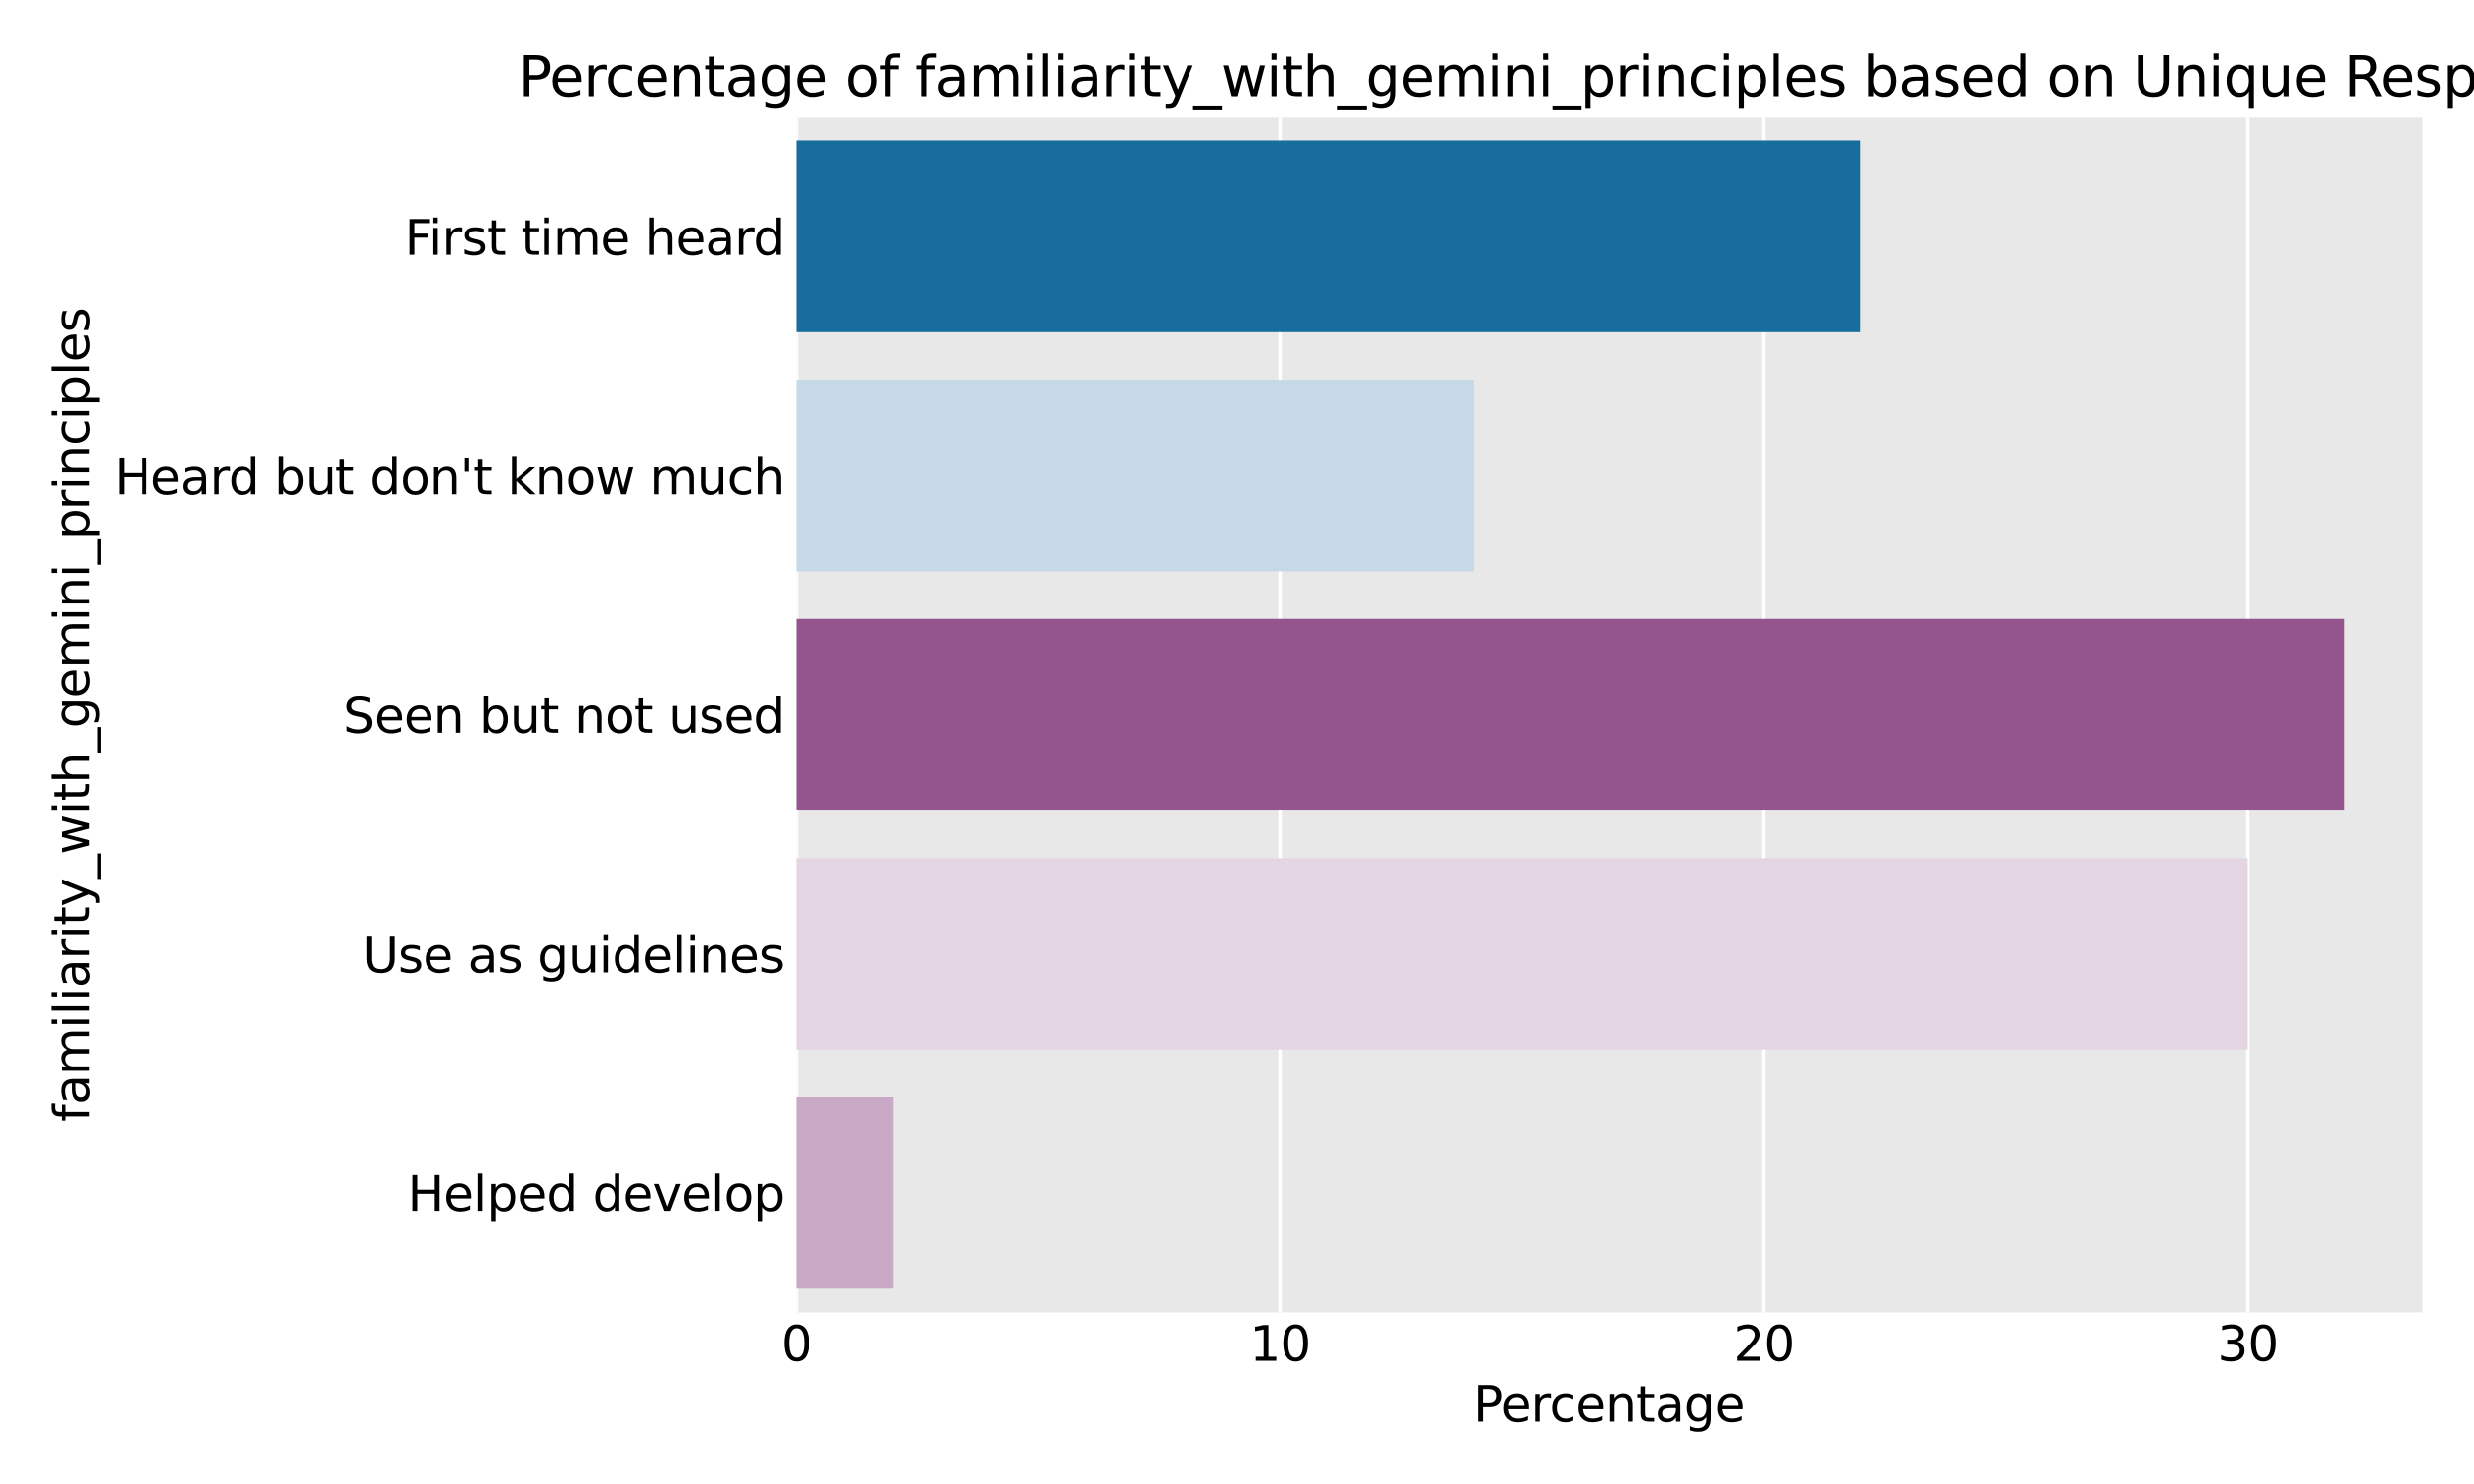 <?xml version="1.0" encoding="utf-8" standalone="no"?>
<!DOCTYPE svg PUBLIC "-//W3C//DTD SVG 1.1//EN"
  "http://www.w3.org/Graphics/SVG/1.1/DTD/svg11.dtd">
<svg xmlns:xlink="http://www.w3.org/1999/xlink" width="720pt" height="432pt" viewBox="0 0 720 432" xmlns="http://www.w3.org/2000/svg" version="1.1">
 <defs>
  <style type="text/css">*{stroke-linejoin: round; stroke-linecap: butt}</style>
 </defs>
 <g id="figure_1">
  <g id="patch_1">
   <path d="M 0 432 
L 720 432 
L 720 0 
L 0 0 
z
" style="fill: #ffffff"/>
  </g>
  <g id="axes_1">
   <g id="patch_2">
    <path d="M 231.69 382.02 
L 704.88 382.02 
L 704.88 34.08 
L 231.69 34.08 
z
" style="fill: #e8e8e8"/>
   </g>
   <g id="matplotlib.axis_1">
    <g id="xtick_1">
     <g id="line2d_1">
      <path d="M 231.69 382.02 
L 231.69 34.08 
" clip-path="url(#pea5590425f)" style="fill: none; stroke: #ffffff; stroke-linecap: square"/>
     </g>
     <g id="line2d_2"/>
     <g id="text_1">
      <!-- 0 -->
      <g transform="translate(227.236 396.158) scale(0.14 -0.14)">
       <defs>
        <path id="DejaVuSans-30" d="M 2034 4250 
Q 1547 4250 1301 3770 
Q 1056 3291 1056 2328 
Q 1056 1369 1301 889 
Q 1547 409 2034 409 
Q 2525 409 2770 889 
Q 3016 1369 3016 2328 
Q 3016 3291 2770 3770 
Q 2525 4250 2034 4250 
z
M 2034 4750 
Q 2819 4750 3233 4129 
Q 3647 3509 3647 2328 
Q 3647 1150 3233 529 
Q 2819 -91 2034 -91 
Q 1250 -91 836 529 
Q 422 1150 422 2328 
Q 422 3509 836 4129 
Q 1250 4750 2034 4750 
z
" transform="scale(0.016)"/>
       </defs>
       <use xlink:href="#DejaVuSans-30"/>
      </g>
     </g>
    </g>
    <g id="xtick_2">
     <g id="line2d_3">
      <path d="M 372.52 382.02 
L 372.52 34.08 
" clip-path="url(#pea5590425f)" style="fill: none; stroke: #ffffff; stroke-linecap: square"/>
     </g>
     <g id="line2d_4"/>
     <g id="text_2">
      <!-- 10 -->
      <g transform="translate(363.613 396.158) scale(0.14 -0.14)">
       <defs>
        <path id="DejaVuSans-31" d="M 794 531 
L 1825 531 
L 1825 4091 
L 703 3866 
L 703 4441 
L 1819 4666 
L 2450 4666 
L 2450 531 
L 3481 531 
L 3481 0 
L 794 0 
L 794 531 
z
" transform="scale(0.016)"/>
       </defs>
       <use xlink:href="#DejaVuSans-31"/>
       <use xlink:href="#DejaVuSans-30" x="63.623"/>
      </g>
     </g>
    </g>
    <g id="xtick_3">
     <g id="line2d_5">
      <path d="M 513.351 382.02 
L 513.351 34.08 
" clip-path="url(#pea5590425f)" style="fill: none; stroke: #ffffff; stroke-linecap: square"/>
     </g>
     <g id="line2d_6"/>
     <g id="text_3">
      <!-- 20 -->
      <g transform="translate(504.443 396.158) scale(0.14 -0.14)">
       <defs>
        <path id="DejaVuSans-32" d="M 1228 531 
L 3431 531 
L 3431 0 
L 469 0 
L 469 531 
Q 828 903 1448 1529 
Q 2069 2156 2228 2338 
Q 2531 2678 2651 2914 
Q 2772 3150 2772 3378 
Q 2772 3750 2511 3984 
Q 2250 4219 1831 4219 
Q 1534 4219 1204 4116 
Q 875 4013 500 3803 
L 500 4441 
Q 881 4594 1212 4672 
Q 1544 4750 1819 4750 
Q 2544 4750 2975 4387 
Q 3406 4025 3406 3419 
Q 3406 3131 3298 2873 
Q 3191 2616 2906 2266 
Q 2828 2175 2409 1742 
Q 1991 1309 1228 531 
z
" transform="scale(0.016)"/>
       </defs>
       <use xlink:href="#DejaVuSans-32"/>
       <use xlink:href="#DejaVuSans-30" x="63.623"/>
      </g>
     </g>
    </g>
    <g id="xtick_4">
     <g id="line2d_7">
      <path d="M 654.181 382.02 
L 654.181 34.08 
" clip-path="url(#pea5590425f)" style="fill: none; stroke: #ffffff; stroke-linecap: square"/>
     </g>
     <g id="line2d_8"/>
     <g id="text_4">
      <!-- 30 -->
      <g transform="translate(645.274 396.158) scale(0.14 -0.14)">
       <defs>
        <path id="DejaVuSans-33" d="M 2597 2516 
Q 3050 2419 3304 2112 
Q 3559 1806 3559 1356 
Q 3559 666 3084 287 
Q 2609 -91 1734 -91 
Q 1441 -91 1130 -33 
Q 819 25 488 141 
L 488 750 
Q 750 597 1062 519 
Q 1375 441 1716 441 
Q 2309 441 2620 675 
Q 2931 909 2931 1356 
Q 2931 1769 2642 2001 
Q 2353 2234 1838 2234 
L 1294 2234 
L 1294 2753 
L 1863 2753 
Q 2328 2753 2575 2939 
Q 2822 3125 2822 3475 
Q 2822 3834 2567 4026 
Q 2313 4219 1838 4219 
Q 1578 4219 1281 4162 
Q 984 4106 628 3988 
L 628 4550 
Q 988 4650 1302 4700 
Q 1616 4750 1894 4750 
Q 2613 4750 3031 4423 
Q 3450 4097 3450 3541 
Q 3450 3153 3228 2886 
Q 3006 2619 2597 2516 
z
" transform="scale(0.016)"/>
       </defs>
       <use xlink:href="#DejaVuSans-33"/>
       <use xlink:href="#DejaVuSans-30" x="63.623"/>
      </g>
     </g>
    </g>
    <g id="text_5">
     <!-- Percentage -->
     <g transform="translate(428.913 413.707) scale(0.14 -0.14)">
      <defs>
       <path id="DejaVuSans-50" d="M 1259 4147 
L 1259 2394 
L 2053 2394 
Q 2494 2394 2734 2622 
Q 2975 2850 2975 3272 
Q 2975 3691 2734 3919 
Q 2494 4147 2053 4147 
L 1259 4147 
z
M 628 4666 
L 2053 4666 
Q 2838 4666 3239 4311 
Q 3641 3956 3641 3272 
Q 3641 2581 3239 2228 
Q 2838 1875 2053 1875 
L 1259 1875 
L 1259 0 
L 628 0 
L 628 4666 
z
" transform="scale(0.016)"/>
       <path id="DejaVuSans-65" d="M 3597 1894 
L 3597 1613 
L 953 1613 
Q 991 1019 1311 708 
Q 1631 397 2203 397 
Q 2534 397 2845 478 
Q 3156 559 3463 722 
L 3463 178 
Q 3153 47 2828 -22 
Q 2503 -91 2169 -91 
Q 1331 -91 842 396 
Q 353 884 353 1716 
Q 353 2575 817 3079 
Q 1281 3584 2069 3584 
Q 2775 3584 3186 3129 
Q 3597 2675 3597 1894 
z
M 3022 2063 
Q 3016 2534 2758 2815 
Q 2500 3097 2075 3097 
Q 1594 3097 1305 2825 
Q 1016 2553 972 2059 
L 3022 2063 
z
" transform="scale(0.016)"/>
       <path id="DejaVuSans-72" d="M 2631 2963 
Q 2534 3019 2420 3045 
Q 2306 3072 2169 3072 
Q 1681 3072 1420 2755 
Q 1159 2438 1159 1844 
L 1159 0 
L 581 0 
L 581 3500 
L 1159 3500 
L 1159 2956 
Q 1341 3275 1631 3429 
Q 1922 3584 2338 3584 
Q 2397 3584 2469 3576 
Q 2541 3569 2628 3553 
L 2631 2963 
z
" transform="scale(0.016)"/>
       <path id="DejaVuSans-63" d="M 3122 3366 
L 3122 2828 
Q 2878 2963 2633 3030 
Q 2388 3097 2138 3097 
Q 1578 3097 1268 2742 
Q 959 2388 959 1747 
Q 959 1106 1268 751 
Q 1578 397 2138 397 
Q 2388 397 2633 464 
Q 2878 531 3122 666 
L 3122 134 
Q 2881 22 2623 -34 
Q 2366 -91 2075 -91 
Q 1284 -91 818 406 
Q 353 903 353 1747 
Q 353 2603 823 3093 
Q 1294 3584 2113 3584 
Q 2378 3584 2631 3529 
Q 2884 3475 3122 3366 
z
" transform="scale(0.016)"/>
       <path id="DejaVuSans-6e" d="M 3513 2113 
L 3513 0 
L 2938 0 
L 2938 2094 
Q 2938 2591 2744 2837 
Q 2550 3084 2163 3084 
Q 1697 3084 1428 2787 
Q 1159 2491 1159 1978 
L 1159 0 
L 581 0 
L 581 3500 
L 1159 3500 
L 1159 2956 
Q 1366 3272 1645 3428 
Q 1925 3584 2291 3584 
Q 2894 3584 3203 3211 
Q 3513 2838 3513 2113 
z
" transform="scale(0.016)"/>
       <path id="DejaVuSans-74" d="M 1172 4494 
L 1172 3500 
L 2356 3500 
L 2356 3053 
L 1172 3053 
L 1172 1153 
Q 1172 725 1289 603 
Q 1406 481 1766 481 
L 2356 481 
L 2356 0 
L 1766 0 
Q 1100 0 847 248 
Q 594 497 594 1153 
L 594 3053 
L 172 3053 
L 172 3500 
L 594 3500 
L 594 4494 
L 1172 4494 
z
" transform="scale(0.016)"/>
       <path id="DejaVuSans-61" d="M 2194 1759 
Q 1497 1759 1228 1600 
Q 959 1441 959 1056 
Q 959 750 1161 570 
Q 1363 391 1709 391 
Q 2188 391 2477 730 
Q 2766 1069 2766 1631 
L 2766 1759 
L 2194 1759 
z
M 3341 1997 
L 3341 0 
L 2766 0 
L 2766 531 
Q 2569 213 2275 61 
Q 1981 -91 1556 -91 
Q 1019 -91 701 211 
Q 384 513 384 1019 
Q 384 1609 779 1909 
Q 1175 2209 1959 2209 
L 2766 2209 
L 2766 2266 
Q 2766 2663 2505 2880 
Q 2244 3097 1772 3097 
Q 1472 3097 1187 3025 
Q 903 2953 641 2809 
L 641 3341 
Q 956 3463 1253 3523 
Q 1550 3584 1831 3584 
Q 2591 3584 2966 3190 
Q 3341 2797 3341 1997 
z
" transform="scale(0.016)"/>
       <path id="DejaVuSans-67" d="M 2906 1791 
Q 2906 2416 2648 2759 
Q 2391 3103 1925 3103 
Q 1463 3103 1205 2759 
Q 947 2416 947 1791 
Q 947 1169 1205 825 
Q 1463 481 1925 481 
Q 2391 481 2648 825 
Q 2906 1169 2906 1791 
z
M 3481 434 
Q 3481 -459 3084 -895 
Q 2688 -1331 1869 -1331 
Q 1566 -1331 1297 -1286 
Q 1028 -1241 775 -1147 
L 775 -588 
Q 1028 -725 1275 -790 
Q 1522 -856 1778 -856 
Q 2344 -856 2625 -561 
Q 2906 -266 2906 331 
L 2906 616 
Q 2728 306 2450 153 
Q 2172 0 1784 0 
Q 1141 0 747 490 
Q 353 981 353 1791 
Q 353 2603 747 3093 
Q 1141 3584 1784 3584 
Q 2172 3584 2450 3431 
Q 2728 3278 2906 2969 
L 2906 3500 
L 3481 3500 
L 3481 434 
z
" transform="scale(0.016)"/>
      </defs>
      <use xlink:href="#DejaVuSans-50"/>
      <use xlink:href="#DejaVuSans-65" x="56.678"/>
      <use xlink:href="#DejaVuSans-72" x="118.201"/>
      <use xlink:href="#DejaVuSans-63" x="157.064"/>
      <use xlink:href="#DejaVuSans-65" x="212.045"/>
      <use xlink:href="#DejaVuSans-6e" x="273.568"/>
      <use xlink:href="#DejaVuSans-74" x="336.947"/>
      <use xlink:href="#DejaVuSans-61" x="376.156"/>
      <use xlink:href="#DejaVuSans-67" x="437.436"/>
      <use xlink:href="#DejaVuSans-65" x="500.912"/>
     </g>
    </g>
   </g>
   <g id="matplotlib.axis_2">
    <g id="ytick_1">
     <g id="line2d_9"/>
     <g id="line2d_10"/>
     <g id="text_6">
      <!-- First time heard -->
      <g transform="translate(117.734 74.193) scale(0.14 -0.14)">
       <defs>
        <path id="DejaVuSans-46" d="M 628 4666 
L 3309 4666 
L 3309 4134 
L 1259 4134 
L 1259 2759 
L 3109 2759 
L 3109 2228 
L 1259 2228 
L 1259 0 
L 628 0 
L 628 4666 
z
" transform="scale(0.016)"/>
        <path id="DejaVuSans-69" d="M 603 3500 
L 1178 3500 
L 1178 0 
L 603 0 
L 603 3500 
z
M 603 4863 
L 1178 4863 
L 1178 4134 
L 603 4134 
L 603 4863 
z
" transform="scale(0.016)"/>
        <path id="DejaVuSans-73" d="M 2834 3397 
L 2834 2853 
Q 2591 2978 2328 3040 
Q 2066 3103 1784 3103 
Q 1356 3103 1142 2972 
Q 928 2841 928 2578 
Q 928 2378 1081 2264 
Q 1234 2150 1697 2047 
L 1894 2003 
Q 2506 1872 2764 1633 
Q 3022 1394 3022 966 
Q 3022 478 2636 193 
Q 2250 -91 1575 -91 
Q 1294 -91 989 -36 
Q 684 19 347 128 
L 347 722 
Q 666 556 975 473 
Q 1284 391 1588 391 
Q 1994 391 2212 530 
Q 2431 669 2431 922 
Q 2431 1156 2273 1281 
Q 2116 1406 1581 1522 
L 1381 1569 
Q 847 1681 609 1914 
Q 372 2147 372 2553 
Q 372 3047 722 3315 
Q 1072 3584 1716 3584 
Q 2034 3584 2315 3537 
Q 2597 3491 2834 3397 
z
" transform="scale(0.016)"/>
        <path id="DejaVuSans-20" transform="scale(0.016)"/>
        <path id="DejaVuSans-6d" d="M 3328 2828 
Q 3544 3216 3844 3400 
Q 4144 3584 4550 3584 
Q 5097 3584 5394 3201 
Q 5691 2819 5691 2113 
L 5691 0 
L 5113 0 
L 5113 2094 
Q 5113 2597 4934 2840 
Q 4756 3084 4391 3084 
Q 3944 3084 3684 2787 
Q 3425 2491 3425 1978 
L 3425 0 
L 2847 0 
L 2847 2094 
Q 2847 2600 2669 2842 
Q 2491 3084 2119 3084 
Q 1678 3084 1418 2786 
Q 1159 2488 1159 1978 
L 1159 0 
L 581 0 
L 581 3500 
L 1159 3500 
L 1159 2956 
Q 1356 3278 1631 3431 
Q 1906 3584 2284 3584 
Q 2666 3584 2933 3390 
Q 3200 3197 3328 2828 
z
" transform="scale(0.016)"/>
        <path id="DejaVuSans-68" d="M 3513 2113 
L 3513 0 
L 2938 0 
L 2938 2094 
Q 2938 2591 2744 2837 
Q 2550 3084 2163 3084 
Q 1697 3084 1428 2787 
Q 1159 2491 1159 1978 
L 1159 0 
L 581 0 
L 581 4863 
L 1159 4863 
L 1159 2956 
Q 1366 3272 1645 3428 
Q 1925 3584 2291 3584 
Q 2894 3584 3203 3211 
Q 3513 2838 3513 2113 
z
" transform="scale(0.016)"/>
        <path id="DejaVuSans-64" d="M 2906 2969 
L 2906 4863 
L 3481 4863 
L 3481 0 
L 2906 0 
L 2906 525 
Q 2725 213 2448 61 
Q 2172 -91 1784 -91 
Q 1150 -91 751 415 
Q 353 922 353 1747 
Q 353 2572 751 3078 
Q 1150 3584 1784 3584 
Q 2172 3584 2448 3432 
Q 2725 3281 2906 2969 
z
M 947 1747 
Q 947 1113 1208 752 
Q 1469 391 1925 391 
Q 2381 391 2643 752 
Q 2906 1113 2906 1747 
Q 2906 2381 2643 2742 
Q 2381 3103 1925 3103 
Q 1469 3103 1208 2742 
Q 947 2381 947 1747 
z
" transform="scale(0.016)"/>
       </defs>
       <use xlink:href="#DejaVuSans-46"/>
       <use xlink:href="#DejaVuSans-69" x="50.27"/>
       <use xlink:href="#DejaVuSans-72" x="78.053"/>
       <use xlink:href="#DejaVuSans-73" x="119.166"/>
       <use xlink:href="#DejaVuSans-74" x="171.266"/>
       <use xlink:href="#DejaVuSans-20" x="210.475"/>
       <use xlink:href="#DejaVuSans-74" x="242.262"/>
       <use xlink:href="#DejaVuSans-69" x="281.471"/>
       <use xlink:href="#DejaVuSans-6d" x="309.254"/>
       <use xlink:href="#DejaVuSans-65" x="406.666"/>
       <use xlink:href="#DejaVuSans-20" x="468.189"/>
       <use xlink:href="#DejaVuSans-68" x="499.977"/>
       <use xlink:href="#DejaVuSans-65" x="563.355"/>
       <use xlink:href="#DejaVuSans-61" x="624.879"/>
       <use xlink:href="#DejaVuSans-72" x="686.158"/>
       <use xlink:href="#DejaVuSans-64" x="725.521"/>
      </g>
     </g>
    </g>
    <g id="ytick_2">
     <g id="line2d_11"/>
     <g id="line2d_12"/>
     <g id="text_7">
      <!-- Heard but don't know much -->
      <g transform="translate(33.286 143.781) scale(0.14 -0.14)">
       <defs>
        <path id="DejaVuSans-48" d="M 628 4666 
L 1259 4666 
L 1259 2753 
L 3553 2753 
L 3553 4666 
L 4184 4666 
L 4184 0 
L 3553 0 
L 3553 2222 
L 1259 2222 
L 1259 0 
L 628 0 
L 628 4666 
z
" transform="scale(0.016)"/>
        <path id="DejaVuSans-62" d="M 3116 1747 
Q 3116 2381 2855 2742 
Q 2594 3103 2138 3103 
Q 1681 3103 1420 2742 
Q 1159 2381 1159 1747 
Q 1159 1113 1420 752 
Q 1681 391 2138 391 
Q 2594 391 2855 752 
Q 3116 1113 3116 1747 
z
M 1159 2969 
Q 1341 3281 1617 3432 
Q 1894 3584 2278 3584 
Q 2916 3584 3314 3078 
Q 3713 2572 3713 1747 
Q 3713 922 3314 415 
Q 2916 -91 2278 -91 
Q 1894 -91 1617 61 
Q 1341 213 1159 525 
L 1159 0 
L 581 0 
L 581 4863 
L 1159 4863 
L 1159 2969 
z
" transform="scale(0.016)"/>
        <path id="DejaVuSans-75" d="M 544 1381 
L 544 3500 
L 1119 3500 
L 1119 1403 
Q 1119 906 1312 657 
Q 1506 409 1894 409 
Q 2359 409 2629 706 
Q 2900 1003 2900 1516 
L 2900 3500 
L 3475 3500 
L 3475 0 
L 2900 0 
L 2900 538 
Q 2691 219 2414 64 
Q 2138 -91 1772 -91 
Q 1169 -91 856 284 
Q 544 659 544 1381 
z
M 1991 3584 
L 1991 3584 
z
" transform="scale(0.016)"/>
        <path id="DejaVuSans-6f" d="M 1959 3097 
Q 1497 3097 1228 2736 
Q 959 2375 959 1747 
Q 959 1119 1226 758 
Q 1494 397 1959 397 
Q 2419 397 2687 759 
Q 2956 1122 2956 1747 
Q 2956 2369 2687 2733 
Q 2419 3097 1959 3097 
z
M 1959 3584 
Q 2709 3584 3137 3096 
Q 3566 2609 3566 1747 
Q 3566 888 3137 398 
Q 2709 -91 1959 -91 
Q 1206 -91 779 398 
Q 353 888 353 1747 
Q 353 2609 779 3096 
Q 1206 3584 1959 3584 
z
" transform="scale(0.016)"/>
        <path id="DejaVuSans-27" d="M 1147 4666 
L 1147 2931 
L 616 2931 
L 616 4666 
L 1147 4666 
z
" transform="scale(0.016)"/>
        <path id="DejaVuSans-6b" d="M 581 4863 
L 1159 4863 
L 1159 1991 
L 2875 3500 
L 3609 3500 
L 1753 1863 
L 3688 0 
L 2938 0 
L 1159 1709 
L 1159 0 
L 581 0 
L 581 4863 
z
" transform="scale(0.016)"/>
        <path id="DejaVuSans-77" d="M 269 3500 
L 844 3500 
L 1563 769 
L 2278 3500 
L 2956 3500 
L 3675 769 
L 4391 3500 
L 4966 3500 
L 4050 0 
L 3372 0 
L 2619 2869 
L 1863 0 
L 1184 0 
L 269 3500 
z
" transform="scale(0.016)"/>
       </defs>
       <use xlink:href="#DejaVuSans-48"/>
       <use xlink:href="#DejaVuSans-65" x="75.195"/>
       <use xlink:href="#DejaVuSans-61" x="136.719"/>
       <use xlink:href="#DejaVuSans-72" x="197.998"/>
       <use xlink:href="#DejaVuSans-64" x="237.361"/>
       <use xlink:href="#DejaVuSans-20" x="300.838"/>
       <use xlink:href="#DejaVuSans-62" x="332.625"/>
       <use xlink:href="#DejaVuSans-75" x="396.102"/>
       <use xlink:href="#DejaVuSans-74" x="459.48"/>
       <use xlink:href="#DejaVuSans-20" x="498.689"/>
       <use xlink:href="#DejaVuSans-64" x="530.477"/>
       <use xlink:href="#DejaVuSans-6f" x="593.953"/>
       <use xlink:href="#DejaVuSans-6e" x="655.135"/>
       <use xlink:href="#DejaVuSans-27" x="718.514"/>
       <use xlink:href="#DejaVuSans-74" x="746.004"/>
       <use xlink:href="#DejaVuSans-20" x="785.213"/>
       <use xlink:href="#DejaVuSans-6b" x="817"/>
       <use xlink:href="#DejaVuSans-6e" x="874.91"/>
       <use xlink:href="#DejaVuSans-6f" x="938.289"/>
       <use xlink:href="#DejaVuSans-77" x="999.471"/>
       <use xlink:href="#DejaVuSans-20" x="1081.258"/>
       <use xlink:href="#DejaVuSans-6d" x="1113.045"/>
       <use xlink:href="#DejaVuSans-75" x="1210.457"/>
       <use xlink:href="#DejaVuSans-63" x="1273.836"/>
       <use xlink:href="#DejaVuSans-68" x="1328.816"/>
      </g>
     </g>
    </g>
    <g id="ytick_3">
     <g id="line2d_13"/>
     <g id="line2d_14"/>
     <g id="text_8">
      <!-- Seen but not used -->
      <g transform="translate(100.009 213.369) scale(0.14 -0.14)">
       <defs>
        <path id="DejaVuSans-53" d="M 3425 4513 
L 3425 3897 
Q 3066 4069 2747 4153 
Q 2428 4238 2131 4238 
Q 1616 4238 1336 4038 
Q 1056 3838 1056 3469 
Q 1056 3159 1242 3001 
Q 1428 2844 1947 2747 
L 2328 2669 
Q 3034 2534 3370 2195 
Q 3706 1856 3706 1288 
Q 3706 609 3251 259 
Q 2797 -91 1919 -91 
Q 1588 -91 1214 -16 
Q 841 59 441 206 
L 441 856 
Q 825 641 1194 531 
Q 1563 422 1919 422 
Q 2459 422 2753 634 
Q 3047 847 3047 1241 
Q 3047 1584 2836 1778 
Q 2625 1972 2144 2069 
L 1759 2144 
Q 1053 2284 737 2584 
Q 422 2884 422 3419 
Q 422 4038 858 4394 
Q 1294 4750 2059 4750 
Q 2388 4750 2728 4690 
Q 3069 4631 3425 4513 
z
" transform="scale(0.016)"/>
       </defs>
       <use xlink:href="#DejaVuSans-53"/>
       <use xlink:href="#DejaVuSans-65" x="63.477"/>
       <use xlink:href="#DejaVuSans-65" x="125"/>
       <use xlink:href="#DejaVuSans-6e" x="186.523"/>
       <use xlink:href="#DejaVuSans-20" x="249.902"/>
       <use xlink:href="#DejaVuSans-62" x="281.689"/>
       <use xlink:href="#DejaVuSans-75" x="345.166"/>
       <use xlink:href="#DejaVuSans-74" x="408.545"/>
       <use xlink:href="#DejaVuSans-20" x="447.754"/>
       <use xlink:href="#DejaVuSans-6e" x="479.541"/>
       <use xlink:href="#DejaVuSans-6f" x="542.92"/>
       <use xlink:href="#DejaVuSans-74" x="604.102"/>
       <use xlink:href="#DejaVuSans-20" x="643.311"/>
       <use xlink:href="#DejaVuSans-75" x="675.098"/>
       <use xlink:href="#DejaVuSans-73" x="738.477"/>
       <use xlink:href="#DejaVuSans-65" x="790.576"/>
       <use xlink:href="#DejaVuSans-64" x="852.1"/>
      </g>
     </g>
    </g>
    <g id="ytick_4">
     <g id="line2d_15"/>
     <g id="line2d_16"/>
     <g id="text_9">
      <!-- Use as guidelines -->
      <g transform="translate(105.554 282.957) scale(0.14 -0.14)">
       <defs>
        <path id="DejaVuSans-55" d="M 556 4666 
L 1191 4666 
L 1191 1831 
Q 1191 1081 1462 751 
Q 1734 422 2344 422 
Q 2950 422 3222 751 
Q 3494 1081 3494 1831 
L 3494 4666 
L 4128 4666 
L 4128 1753 
Q 4128 841 3676 375 
Q 3225 -91 2344 -91 
Q 1459 -91 1007 375 
Q 556 841 556 1753 
L 556 4666 
z
" transform="scale(0.016)"/>
        <path id="DejaVuSans-6c" d="M 603 4863 
L 1178 4863 
L 1178 0 
L 603 0 
L 603 4863 
z
" transform="scale(0.016)"/>
       </defs>
       <use xlink:href="#DejaVuSans-55"/>
       <use xlink:href="#DejaVuSans-73" x="73.193"/>
       <use xlink:href="#DejaVuSans-65" x="125.293"/>
       <use xlink:href="#DejaVuSans-20" x="186.816"/>
       <use xlink:href="#DejaVuSans-61" x="218.604"/>
       <use xlink:href="#DejaVuSans-73" x="279.883"/>
       <use xlink:href="#DejaVuSans-20" x="331.982"/>
       <use xlink:href="#DejaVuSans-67" x="363.77"/>
       <use xlink:href="#DejaVuSans-75" x="427.246"/>
       <use xlink:href="#DejaVuSans-69" x="490.625"/>
       <use xlink:href="#DejaVuSans-64" x="518.408"/>
       <use xlink:href="#DejaVuSans-65" x="581.885"/>
       <use xlink:href="#DejaVuSans-6c" x="643.408"/>
       <use xlink:href="#DejaVuSans-69" x="671.191"/>
       <use xlink:href="#DejaVuSans-6e" x="698.975"/>
       <use xlink:href="#DejaVuSans-65" x="762.354"/>
       <use xlink:href="#DejaVuSans-73" x="823.877"/>
      </g>
     </g>
    </g>
    <g id="ytick_5">
     <g id="line2d_17"/>
     <g id="line2d_18"/>
     <g id="text_10">
      <!-- Helped develop -->
      <g transform="translate(118.572 352.545) scale(0.14 -0.14)">
       <defs>
        <path id="DejaVuSans-70" d="M 1159 525 
L 1159 -1331 
L 581 -1331 
L 581 3500 
L 1159 3500 
L 1159 2969 
Q 1341 3281 1617 3432 
Q 1894 3584 2278 3584 
Q 2916 3584 3314 3078 
Q 3713 2572 3713 1747 
Q 3713 922 3314 415 
Q 2916 -91 2278 -91 
Q 1894 -91 1617 61 
Q 1341 213 1159 525 
z
M 3116 1747 
Q 3116 2381 2855 2742 
Q 2594 3103 2138 3103 
Q 1681 3103 1420 2742 
Q 1159 2381 1159 1747 
Q 1159 1113 1420 752 
Q 1681 391 2138 391 
Q 2594 391 2855 752 
Q 3116 1113 3116 1747 
z
" transform="scale(0.016)"/>
        <path id="DejaVuSans-76" d="M 191 3500 
L 800 3500 
L 1894 563 
L 2988 3500 
L 3597 3500 
L 2284 0 
L 1503 0 
L 191 3500 
z
" transform="scale(0.016)"/>
       </defs>
       <use xlink:href="#DejaVuSans-48"/>
       <use xlink:href="#DejaVuSans-65" x="75.195"/>
       <use xlink:href="#DejaVuSans-6c" x="136.719"/>
       <use xlink:href="#DejaVuSans-70" x="164.502"/>
       <use xlink:href="#DejaVuSans-65" x="227.979"/>
       <use xlink:href="#DejaVuSans-64" x="289.502"/>
       <use xlink:href="#DejaVuSans-20" x="352.979"/>
       <use xlink:href="#DejaVuSans-64" x="384.766"/>
       <use xlink:href="#DejaVuSans-65" x="448.242"/>
       <use xlink:href="#DejaVuSans-76" x="509.766"/>
       <use xlink:href="#DejaVuSans-65" x="568.945"/>
       <use xlink:href="#DejaVuSans-6c" x="630.469"/>
       <use xlink:href="#DejaVuSans-6f" x="658.252"/>
       <use xlink:href="#DejaVuSans-70" x="719.434"/>
      </g>
     </g>
    </g>
    <g id="text_11">
     <!-- familiarity_with_gemini_principles -->
     <g transform="translate(25.985 326.539) rotate(-90) scale(0.14 -0.14)">
      <defs>
       <path id="DejaVuSans-66" d="M 2375 4863 
L 2375 4384 
L 1825 4384 
Q 1516 4384 1395 4259 
Q 1275 4134 1275 3809 
L 1275 3500 
L 2222 3500 
L 2222 3053 
L 1275 3053 
L 1275 0 
L 697 0 
L 697 3053 
L 147 3053 
L 147 3500 
L 697 3500 
L 697 3744 
Q 697 4328 969 4595 
Q 1241 4863 1831 4863 
L 2375 4863 
z
" transform="scale(0.016)"/>
       <path id="DejaVuSans-79" d="M 2059 -325 
Q 1816 -950 1584 -1140 
Q 1353 -1331 966 -1331 
L 506 -1331 
L 506 -850 
L 844 -850 
Q 1081 -850 1212 -737 
Q 1344 -625 1503 -206 
L 1606 56 
L 191 3500 
L 800 3500 
L 1894 763 
L 2988 3500 
L 3597 3500 
L 2059 -325 
z
" transform="scale(0.016)"/>
       <path id="DejaVuSans-5f" d="M 3263 -1063 
L 3263 -1509 
L -63 -1509 
L -63 -1063 
L 3263 -1063 
z
" transform="scale(0.016)"/>
      </defs>
      <use xlink:href="#DejaVuSans-66"/>
      <use xlink:href="#DejaVuSans-61" x="35.205"/>
      <use xlink:href="#DejaVuSans-6d" x="96.484"/>
      <use xlink:href="#DejaVuSans-69" x="193.896"/>
      <use xlink:href="#DejaVuSans-6c" x="221.68"/>
      <use xlink:href="#DejaVuSans-69" x="249.463"/>
      <use xlink:href="#DejaVuSans-61" x="277.246"/>
      <use xlink:href="#DejaVuSans-72" x="338.525"/>
      <use xlink:href="#DejaVuSans-69" x="379.639"/>
      <use xlink:href="#DejaVuSans-74" x="407.422"/>
      <use xlink:href="#DejaVuSans-79" x="446.631"/>
      <use xlink:href="#DejaVuSans-5f" x="505.811"/>
      <use xlink:href="#DejaVuSans-77" x="555.811"/>
      <use xlink:href="#DejaVuSans-69" x="637.598"/>
      <use xlink:href="#DejaVuSans-74" x="665.381"/>
      <use xlink:href="#DejaVuSans-68" x="704.59"/>
      <use xlink:href="#DejaVuSans-5f" x="767.969"/>
      <use xlink:href="#DejaVuSans-67" x="817.969"/>
      <use xlink:href="#DejaVuSans-65" x="881.445"/>
      <use xlink:href="#DejaVuSans-6d" x="942.969"/>
      <use xlink:href="#DejaVuSans-69" x="1040.381"/>
      <use xlink:href="#DejaVuSans-6e" x="1068.164"/>
      <use xlink:href="#DejaVuSans-69" x="1131.543"/>
      <use xlink:href="#DejaVuSans-5f" x="1159.326"/>
      <use xlink:href="#DejaVuSans-70" x="1209.326"/>
      <use xlink:href="#DejaVuSans-72" x="1272.803"/>
      <use xlink:href="#DejaVuSans-69" x="1313.916"/>
      <use xlink:href="#DejaVuSans-6e" x="1341.699"/>
      <use xlink:href="#DejaVuSans-63" x="1405.078"/>
      <use xlink:href="#DejaVuSans-69" x="1460.059"/>
      <use xlink:href="#DejaVuSans-70" x="1487.842"/>
      <use xlink:href="#DejaVuSans-6c" x="1551.318"/>
      <use xlink:href="#DejaVuSans-65" x="1579.102"/>
      <use xlink:href="#DejaVuSans-73" x="1640.625"/>
     </g>
    </g>
   </g>
   <g id="line2d_19">
    <path clip-path="url(#pea5590425f)" style="fill: none; stroke: #424242; stroke-width: 2.25; stroke-linecap: square"/>
   </g>
   <g id="line2d_20">
    <path clip-path="url(#pea5590425f)" style="fill: none; stroke: #424242; stroke-width: 2.25; stroke-linecap: square"/>
   </g>
   <g id="line2d_21">
    <path clip-path="url(#pea5590425f)" style="fill: none; stroke: #424242; stroke-width: 2.25; stroke-linecap: square"/>
   </g>
   <g id="line2d_22">
    <path clip-path="url(#pea5590425f)" style="fill: none; stroke: #424242; stroke-width: 2.25; stroke-linecap: square"/>
   </g>
   <g id="line2d_23">
    <path clip-path="url(#pea5590425f)" style="fill: none; stroke: #424242; stroke-width: 2.25; stroke-linecap: square"/>
   </g>
   <g id="patch_3">
    <path d="M 231.69 41.039 
L 541.517 41.039 
L 541.517 96.709 
L 231.69 96.709 
z
" clip-path="url(#pea5590425f)" style="fill: #176d9e"/>
   </g>
   <g id="patch_4">
    <path d="M 231.69 110.627 
L 428.853 110.627 
L 428.853 166.297 
L 231.69 166.297 
z
" clip-path="url(#pea5590425f)" style="fill: #c5dae6"/>
   </g>
   <g id="patch_5">
    <path d="M 231.69 180.215 
L 682.347 180.215 
L 682.347 235.885 
L 231.69 235.885 
z
" clip-path="url(#pea5590425f)" style="fill: #94558e"/>
   </g>
   <g id="patch_6">
    <path d="M 231.69 249.803 
L 654.181 249.803 
L 654.181 305.473 
L 231.69 305.473 
z
" clip-path="url(#pea5590425f)" style="fill: #e4d5e3"/>
   </g>
   <g id="patch_7">
    <path d="M 231.69 319.391 
L 259.856 319.391 
L 259.856 375.061 
L 231.69 375.061 
z
" clip-path="url(#pea5590425f)" style="fill: #caa9c6"/>
   </g>
   <g id="text_12">
    <!-- Percentage of familiarity_with_gemini_principles based on Unique Respondents -->
    <g transform="translate(150.865 28.08) scale(0.16 -0.16)">
     <defs>
      <path id="DejaVuSans-71" d="M 947 1747 
Q 947 1113 1208 752 
Q 1469 391 1925 391 
Q 2381 391 2643 752 
Q 2906 1113 2906 1747 
Q 2906 2381 2643 2742 
Q 2381 3103 1925 3103 
Q 1469 3103 1208 2742 
Q 947 2381 947 1747 
z
M 2906 525 
Q 2725 213 2448 61 
Q 2172 -91 1784 -91 
Q 1150 -91 751 415 
Q 353 922 353 1747 
Q 353 2572 751 3078 
Q 1150 3584 1784 3584 
Q 2172 3584 2448 3432 
Q 2725 3281 2906 2969 
L 2906 3500 
L 3481 3500 
L 3481 -1331 
L 2906 -1331 
L 2906 525 
z
" transform="scale(0.016)"/>
      <path id="DejaVuSans-52" d="M 2841 2188 
Q 3044 2119 3236 1894 
Q 3428 1669 3622 1275 
L 4263 0 
L 3584 0 
L 2988 1197 
Q 2756 1666 2539 1819 
Q 2322 1972 1947 1972 
L 1259 1972 
L 1259 0 
L 628 0 
L 628 4666 
L 2053 4666 
Q 2853 4666 3247 4331 
Q 3641 3997 3641 3322 
Q 3641 2881 3436 2590 
Q 3231 2300 2841 2188 
z
M 1259 4147 
L 1259 2491 
L 2053 2491 
Q 2509 2491 2742 2702 
Q 2975 2913 2975 3322 
Q 2975 3731 2742 3939 
Q 2509 4147 2053 4147 
L 1259 4147 
z
" transform="scale(0.016)"/>
     </defs>
     <use xlink:href="#DejaVuSans-50"/>
     <use xlink:href="#DejaVuSans-65" x="56.678"/>
     <use xlink:href="#DejaVuSans-72" x="118.201"/>
     <use xlink:href="#DejaVuSans-63" x="157.064"/>
     <use xlink:href="#DejaVuSans-65" x="212.045"/>
     <use xlink:href="#DejaVuSans-6e" x="273.568"/>
     <use xlink:href="#DejaVuSans-74" x="336.947"/>
     <use xlink:href="#DejaVuSans-61" x="376.156"/>
     <use xlink:href="#DejaVuSans-67" x="437.436"/>
     <use xlink:href="#DejaVuSans-65" x="500.912"/>
     <use xlink:href="#DejaVuSans-20" x="562.436"/>
     <use xlink:href="#DejaVuSans-6f" x="594.223"/>
     <use xlink:href="#DejaVuSans-66" x="655.404"/>
     <use xlink:href="#DejaVuSans-20" x="690.609"/>
     <use xlink:href="#DejaVuSans-66" x="722.396"/>
     <use xlink:href="#DejaVuSans-61" x="757.602"/>
     <use xlink:href="#DejaVuSans-6d" x="818.881"/>
     <use xlink:href="#DejaVuSans-69" x="916.293"/>
     <use xlink:href="#DejaVuSans-6c" x="944.076"/>
     <use xlink:href="#DejaVuSans-69" x="971.859"/>
     <use xlink:href="#DejaVuSans-61" x="999.643"/>
     <use xlink:href="#DejaVuSans-72" x="1060.922"/>
     <use xlink:href="#DejaVuSans-69" x="1102.035"/>
     <use xlink:href="#DejaVuSans-74" x="1129.818"/>
     <use xlink:href="#DejaVuSans-79" x="1169.027"/>
     <use xlink:href="#DejaVuSans-5f" x="1228.207"/>
     <use xlink:href="#DejaVuSans-77" x="1278.207"/>
     <use xlink:href="#DejaVuSans-69" x="1359.994"/>
     <use xlink:href="#DejaVuSans-74" x="1387.777"/>
     <use xlink:href="#DejaVuSans-68" x="1426.986"/>
     <use xlink:href="#DejaVuSans-5f" x="1490.365"/>
     <use xlink:href="#DejaVuSans-67" x="1540.365"/>
     <use xlink:href="#DejaVuSans-65" x="1603.842"/>
     <use xlink:href="#DejaVuSans-6d" x="1665.365"/>
     <use xlink:href="#DejaVuSans-69" x="1762.777"/>
     <use xlink:href="#DejaVuSans-6e" x="1790.561"/>
     <use xlink:href="#DejaVuSans-69" x="1853.939"/>
     <use xlink:href="#DejaVuSans-5f" x="1881.723"/>
     <use xlink:href="#DejaVuSans-70" x="1931.723"/>
     <use xlink:href="#DejaVuSans-72" x="1995.199"/>
     <use xlink:href="#DejaVuSans-69" x="2036.312"/>
     <use xlink:href="#DejaVuSans-6e" x="2064.096"/>
     <use xlink:href="#DejaVuSans-63" x="2127.475"/>
     <use xlink:href="#DejaVuSans-69" x="2182.455"/>
     <use xlink:href="#DejaVuSans-70" x="2210.238"/>
     <use xlink:href="#DejaVuSans-6c" x="2273.715"/>
     <use xlink:href="#DejaVuSans-65" x="2301.498"/>
     <use xlink:href="#DejaVuSans-73" x="2363.021"/>
     <use xlink:href="#DejaVuSans-20" x="2415.121"/>
     <use xlink:href="#DejaVuSans-62" x="2446.908"/>
     <use xlink:href="#DejaVuSans-61" x="2510.385"/>
     <use xlink:href="#DejaVuSans-73" x="2571.664"/>
     <use xlink:href="#DejaVuSans-65" x="2623.764"/>
     <use xlink:href="#DejaVuSans-64" x="2685.287"/>
     <use xlink:href="#DejaVuSans-20" x="2748.764"/>
     <use xlink:href="#DejaVuSans-6f" x="2780.551"/>
     <use xlink:href="#DejaVuSans-6e" x="2841.732"/>
     <use xlink:href="#DejaVuSans-20" x="2905.111"/>
     <use xlink:href="#DejaVuSans-55" x="2936.898"/>
     <use xlink:href="#DejaVuSans-6e" x="3010.092"/>
     <use xlink:href="#DejaVuSans-69" x="3073.471"/>
     <use xlink:href="#DejaVuSans-71" x="3101.254"/>
     <use xlink:href="#DejaVuSans-75" x="3164.73"/>
     <use xlink:href="#DejaVuSans-65" x="3228.109"/>
     <use xlink:href="#DejaVuSans-20" x="3289.633"/>
     <use xlink:href="#DejaVuSans-52" x="3321.42"/>
     <use xlink:href="#DejaVuSans-65" x="3386.402"/>
     <use xlink:href="#DejaVuSans-73" x="3447.926"/>
     <use xlink:href="#DejaVuSans-70" x="3500.025"/>
     <use xlink:href="#DejaVuSans-6f" x="3563.502"/>
     <use xlink:href="#DejaVuSans-6e" x="3624.684"/>
     <use xlink:href="#DejaVuSans-64" x="3688.062"/>
     <use xlink:href="#DejaVuSans-65" x="3751.539"/>
     <use xlink:href="#DejaVuSans-6e" x="3813.062"/>
     <use xlink:href="#DejaVuSans-74" x="3876.441"/>
     <use xlink:href="#DejaVuSans-73" x="3915.65"/>
    </g>
   </g>
  </g>
 </g>
 <defs>
  <clipPath id="pea5590425f">
   <rect x="231.69" y="34.08" width="473.19" height="347.94"/>
  </clipPath>
 </defs>
</svg>
